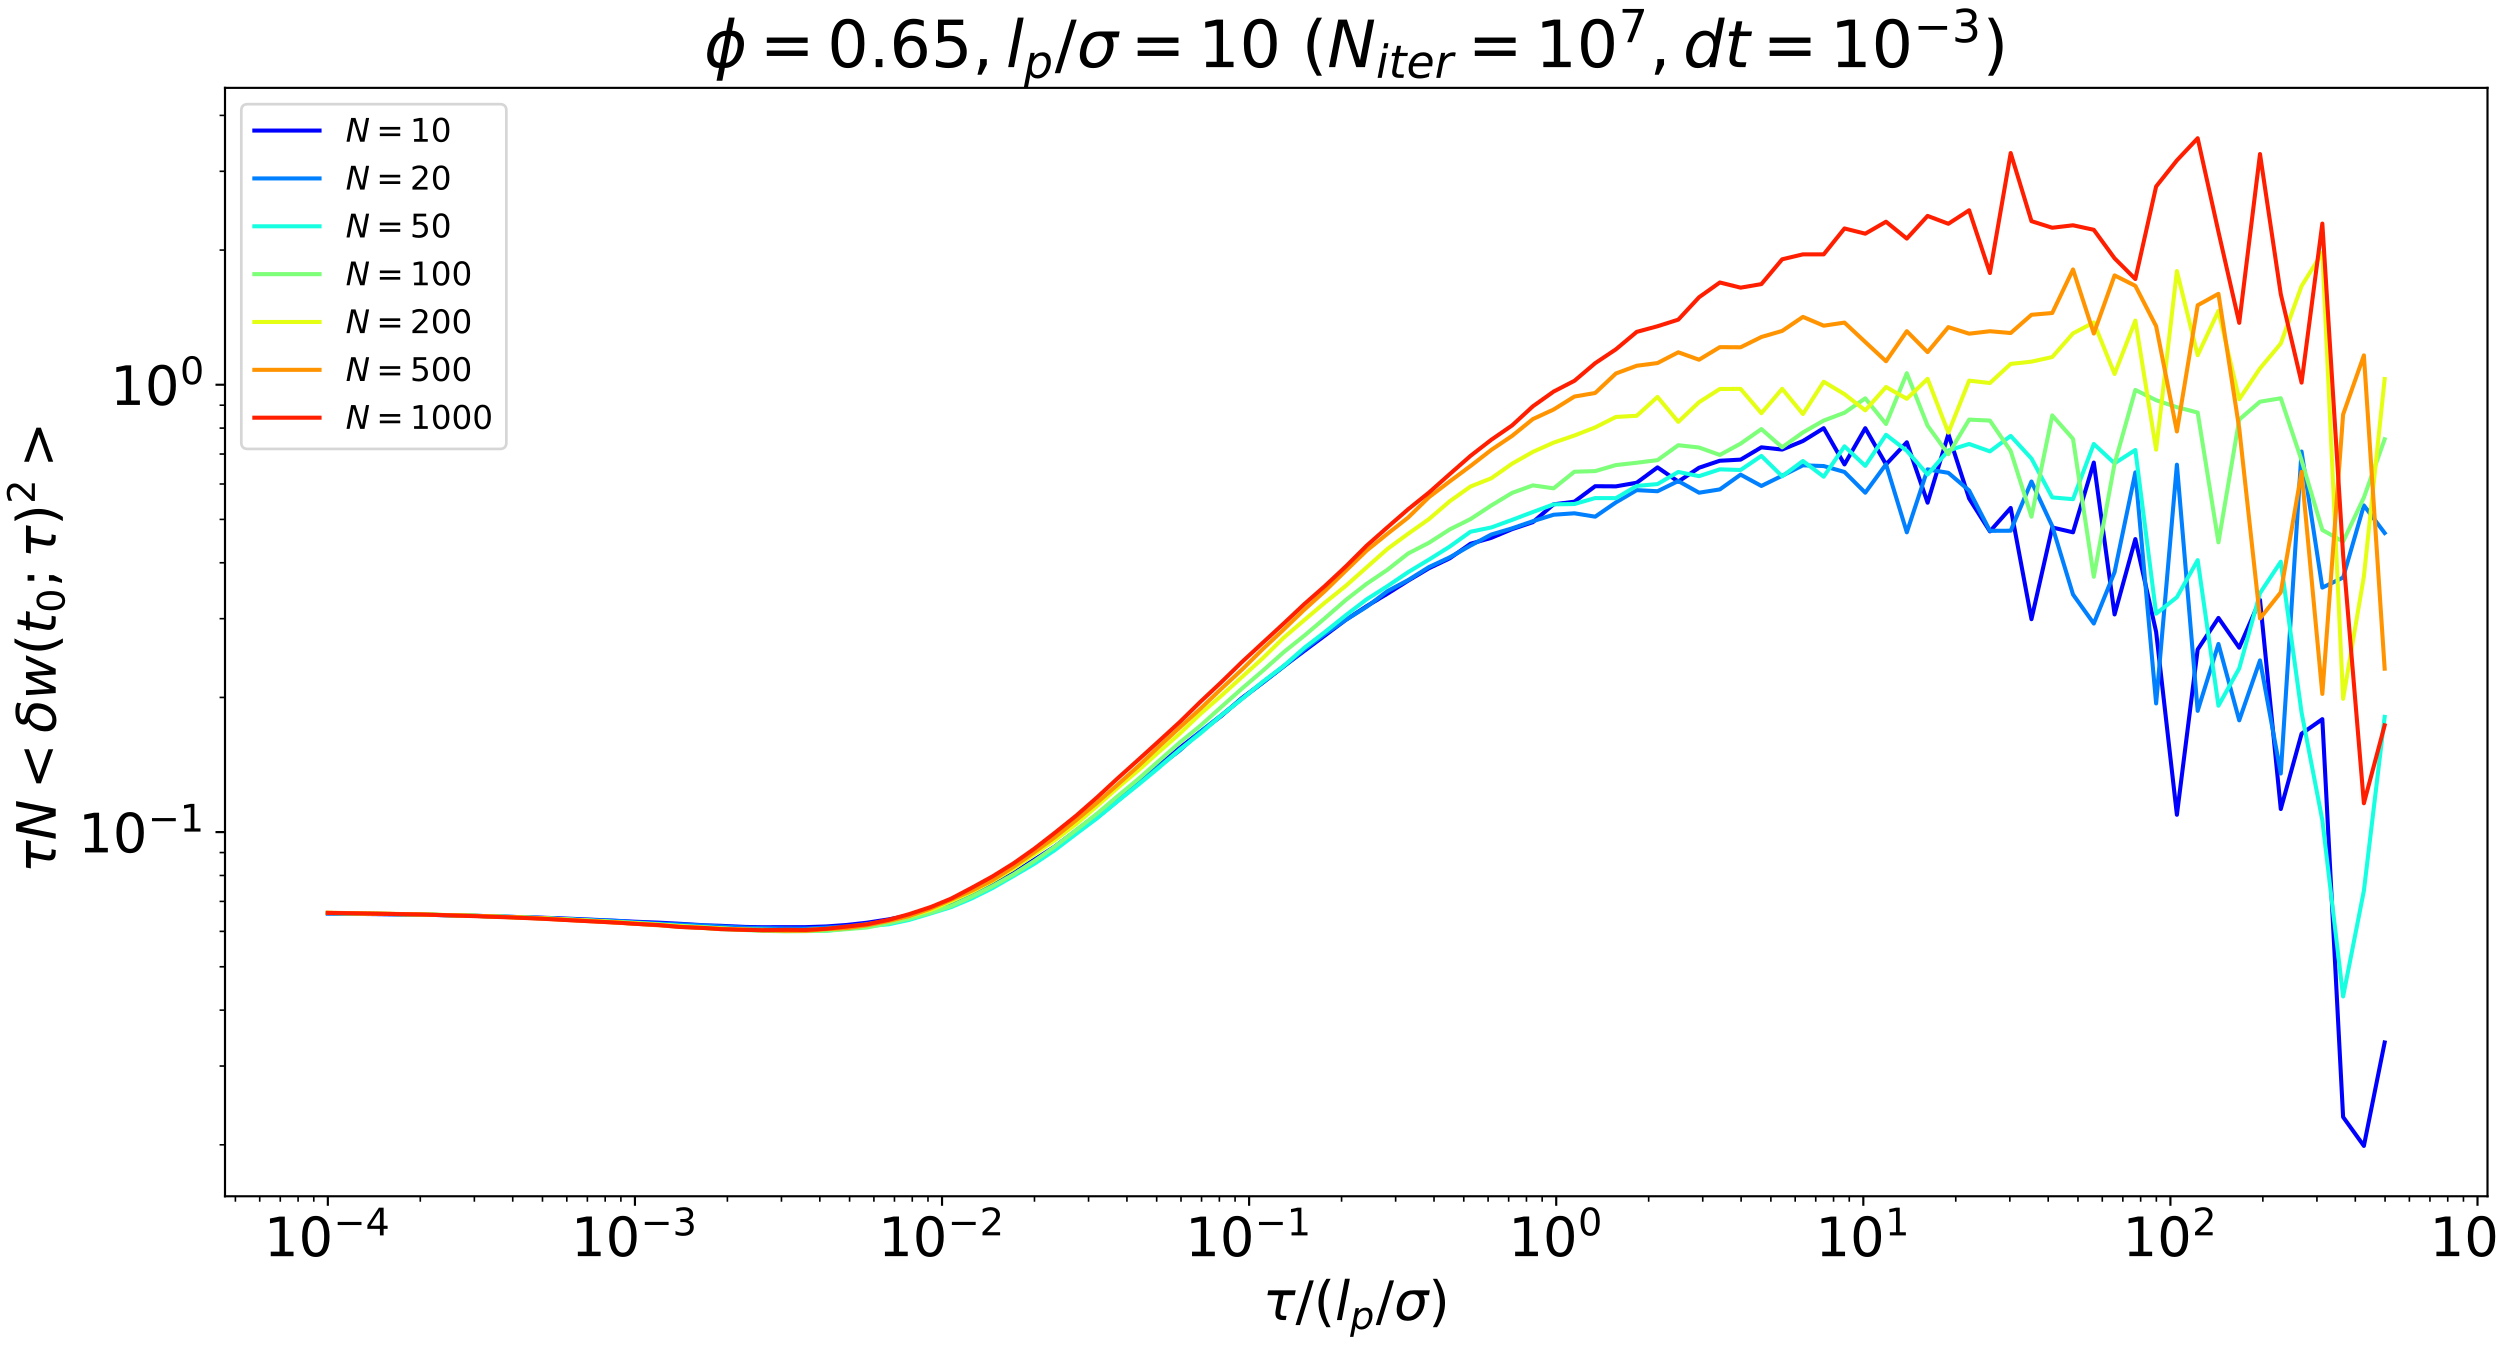 <?xml version="1.0" encoding="utf-8" standalone="no"?>
<!DOCTYPE svg PUBLIC "-//W3C//DTD SVG 1.1//EN"
  "http://www.w3.org/Graphics/SVG/1.1/DTD/svg11.dtd">
<!-- Created with matplotlib (https://matplotlib.org/) -->
<svg height="497.52pt" version="1.1" viewBox="0 0 920.16 497.52" width="920.16pt" xmlns="http://www.w3.org/2000/svg" xmlns:xlink="http://www.w3.org/1999/xlink">
 <defs>
  <style type="text/css">
*{stroke-linecap:butt;stroke-linejoin:round;}
  </style>
 </defs>
 <g id="figure_1">
  <g id="patch_1">
   <path d="M 0 497.52 
L 920.16 497.52 
L 920.16 0 
L 0 0 
z
" style="fill:#ffffff;"/>
  </g>
  <g id="axes_1">
   <g id="patch_2">
    <path d="M 82.814 440.305 
L 915.559 440.305 
L 915.559 32.339 
L 82.814 32.339 
z
" style="fill:#ffffff;"/>
   </g>
   <g id="matplotlib.axis_1">
    <g id="xtick_1">
     <g id="line2d_1">
      <defs>
       <path d="M 0 0 
L 0 3.5 
" id="meafbff4de3" style="stroke:#000000;stroke-width:0.8;"/>
      </defs>
      <g>
       <use style="stroke:#000000;stroke-width:0.8;" x="120.666" xlink:href="#meafbff4de3" y="440.305"/>
      </g>
     </g>
     <g id="text_1">
      <!-- $\mathdefault{10^{-4}}$ -->
      <defs>
       <path d="M 12.406 8.297 
L 28.516 8.297 
L 28.516 63.922 
L 10.984 60.406 
L 10.984 69.391 
L 28.422 72.906 
L 38.281 72.906 
L 38.281 8.297 
L 54.391 8.297 
L 54.391 0 
L 12.406 0 
z
" id="DejaVuSans-49"/>
       <path d="M 31.781 66.406 
Q 24.172 66.406 20.328 58.906 
Q 16.5 51.422 16.5 36.375 
Q 16.5 21.391 20.328 13.891 
Q 24.172 6.391 31.781 6.391 
Q 39.453 6.391 43.281 13.891 
Q 47.125 21.391 47.125 36.375 
Q 47.125 51.422 43.281 58.906 
Q 39.453 66.406 31.781 66.406 
z
M 31.781 74.219 
Q 44.047 74.219 50.516 64.516 
Q 56.984 54.828 56.984 36.375 
Q 56.984 17.969 50.516 8.266 
Q 44.047 -1.422 31.781 -1.422 
Q 19.531 -1.422 13.062 8.266 
Q 6.594 17.969 6.594 36.375 
Q 6.594 54.828 13.062 64.516 
Q 19.531 74.219 31.781 74.219 
z
" id="DejaVuSans-48"/>
       <path d="M 10.594 35.5 
L 73.188 35.5 
L 73.188 27.203 
L 10.594 27.203 
z
" id="DejaVuSans-8722"/>
       <path d="M 37.797 64.312 
L 12.891 25.391 
L 37.797 25.391 
z
M 35.203 72.906 
L 47.609 72.906 
L 47.609 25.391 
L 58.016 25.391 
L 58.016 17.188 
L 47.609 17.188 
L 47.609 0 
L 37.797 0 
L 37.797 17.188 
L 4.891 17.188 
L 4.891 26.703 
z
" id="DejaVuSans-52"/>
      </defs>
      <g transform="translate(97.166 462.502)scale(0.2 -0.2)">
       <use transform="translate(0 0.684)" xlink:href="#DejaVuSans-49"/>
       <use transform="translate(63.623 0.684)" xlink:href="#DejaVuSans-48"/>
       <use transform="translate(128.203 38.966)scale(0.7)" xlink:href="#DejaVuSans-8722"/>
       <use transform="translate(186.855 38.966)scale(0.7)" xlink:href="#DejaVuSans-52"/>
      </g>
     </g>
    </g>
    <g id="xtick_2">
     <g id="line2d_2">
      <g>
       <use style="stroke:#000000;stroke-width:0.8;" x="233.697" xlink:href="#meafbff4de3" y="440.305"/>
      </g>
     </g>
     <g id="text_2">
      <!-- $\mathdefault{10^{-3}}$ -->
      <defs>
       <path d="M 40.578 39.312 
Q 47.656 37.797 51.625 33 
Q 55.609 28.219 55.609 21.188 
Q 55.609 10.406 48.188 4.484 
Q 40.766 -1.422 27.094 -1.422 
Q 22.516 -1.422 17.656 -0.516 
Q 12.797 0.391 7.625 2.203 
L 7.625 11.719 
Q 11.719 9.328 16.594 8.109 
Q 21.484 6.891 26.812 6.891 
Q 36.078 6.891 40.938 10.547 
Q 45.797 14.203 45.797 21.188 
Q 45.797 27.641 41.281 31.266 
Q 36.766 34.906 28.719 34.906 
L 20.219 34.906 
L 20.219 43.016 
L 29.109 43.016 
Q 36.375 43.016 40.234 45.922 
Q 44.094 48.828 44.094 54.297 
Q 44.094 59.906 40.109 62.906 
Q 36.141 65.922 28.719 65.922 
Q 24.656 65.922 20.016 65.031 
Q 15.375 64.156 9.812 62.312 
L 9.812 71.094 
Q 15.438 72.656 20.344 73.438 
Q 25.25 74.219 29.594 74.219 
Q 40.828 74.219 47.359 69.109 
Q 53.906 64.016 53.906 55.328 
Q 53.906 49.266 50.438 45.094 
Q 46.969 40.922 40.578 39.312 
z
" id="DejaVuSans-51"/>
      </defs>
      <g transform="translate(210.197 462.502)scale(0.2 -0.2)">
       <use transform="translate(0 0.766)" xlink:href="#DejaVuSans-49"/>
       <use transform="translate(63.623 0.766)" xlink:href="#DejaVuSans-48"/>
       <use transform="translate(128.203 39.047)scale(0.7)" xlink:href="#DejaVuSans-8722"/>
       <use transform="translate(186.855 39.047)scale(0.7)" xlink:href="#DejaVuSans-51"/>
      </g>
     </g>
    </g>
    <g id="xtick_3">
     <g id="line2d_3">
      <g>
       <use style="stroke:#000000;stroke-width:0.8;" x="346.728" xlink:href="#meafbff4de3" y="440.305"/>
      </g>
     </g>
     <g id="text_3">
      <!-- $\mathdefault{10^{-2}}$ -->
      <defs>
       <path d="M 19.188 8.297 
L 53.609 8.297 
L 53.609 0 
L 7.328 0 
L 7.328 8.297 
Q 12.938 14.109 22.625 23.891 
Q 32.328 33.688 34.812 36.531 
Q 39.547 41.844 41.422 45.531 
Q 43.312 49.219 43.312 52.781 
Q 43.312 58.594 39.234 62.25 
Q 35.156 65.922 28.609 65.922 
Q 23.969 65.922 18.812 64.312 
Q 13.672 62.703 7.812 59.422 
L 7.812 69.391 
Q 13.766 71.781 18.938 73 
Q 24.125 74.219 28.422 74.219 
Q 39.75 74.219 46.484 68.547 
Q 53.219 62.891 53.219 53.422 
Q 53.219 48.922 51.531 44.891 
Q 49.859 40.875 45.406 35.406 
Q 44.188 33.984 37.641 27.219 
Q 31.109 20.453 19.188 8.297 
z
" id="DejaVuSans-50"/>
      </defs>
      <g transform="translate(323.228 462.502)scale(0.2 -0.2)">
       <use transform="translate(0 0.766)" xlink:href="#DejaVuSans-49"/>
       <use transform="translate(63.623 0.766)" xlink:href="#DejaVuSans-48"/>
       <use transform="translate(128.203 39.047)scale(0.7)" xlink:href="#DejaVuSans-8722"/>
       <use transform="translate(186.855 39.047)scale(0.7)" xlink:href="#DejaVuSans-50"/>
      </g>
     </g>
    </g>
    <g id="xtick_4">
     <g id="line2d_4">
      <g>
       <use style="stroke:#000000;stroke-width:0.8;" x="459.758" xlink:href="#meafbff4de3" y="440.305"/>
      </g>
     </g>
     <g id="text_4">
      <!-- $\mathdefault{10^{-1}}$ -->
      <g transform="translate(436.258 462.502)scale(0.2 -0.2)">
       <use transform="translate(0 0.684)" xlink:href="#DejaVuSans-49"/>
       <use transform="translate(63.623 0.684)" xlink:href="#DejaVuSans-48"/>
       <use transform="translate(128.203 38.966)scale(0.7)" xlink:href="#DejaVuSans-8722"/>
       <use transform="translate(186.855 38.966)scale(0.7)" xlink:href="#DejaVuSans-49"/>
      </g>
     </g>
    </g>
    <g id="xtick_5">
     <g id="line2d_5">
      <g>
       <use style="stroke:#000000;stroke-width:0.8;" x="572.789" xlink:href="#meafbff4de3" y="440.305"/>
      </g>
     </g>
     <g id="text_5">
      <!-- $\mathdefault{10^{0}}$ -->
      <g transform="translate(555.189 462.502)scale(0.2 -0.2)">
       <use transform="translate(0 0.766)" xlink:href="#DejaVuSans-49"/>
       <use transform="translate(63.623 0.766)" xlink:href="#DejaVuSans-48"/>
       <use transform="translate(128.203 39.047)scale(0.7)" xlink:href="#DejaVuSans-48"/>
      </g>
     </g>
    </g>
    <g id="xtick_6">
     <g id="line2d_6">
      <g>
       <use style="stroke:#000000;stroke-width:0.8;" x="685.819" xlink:href="#meafbff4de3" y="440.305"/>
      </g>
     </g>
     <g id="text_6">
      <!-- $\mathdefault{10^{1}}$ -->
      <g transform="translate(668.219 462.502)scale(0.2 -0.2)">
       <use transform="translate(0 0.684)" xlink:href="#DejaVuSans-49"/>
       <use transform="translate(63.623 0.684)" xlink:href="#DejaVuSans-48"/>
       <use transform="translate(128.203 38.966)scale(0.7)" xlink:href="#DejaVuSans-49"/>
      </g>
     </g>
    </g>
    <g id="xtick_7">
     <g id="line2d_7">
      <g>
       <use style="stroke:#000000;stroke-width:0.8;" x="798.85" xlink:href="#meafbff4de3" y="440.305"/>
      </g>
     </g>
     <g id="text_7">
      <!-- $\mathdefault{10^{2}}$ -->
      <g transform="translate(781.25 462.502)scale(0.2 -0.2)">
       <use transform="translate(0 0.766)" xlink:href="#DejaVuSans-49"/>
       <use transform="translate(63.623 0.766)" xlink:href="#DejaVuSans-48"/>
       <use transform="translate(128.203 39.047)scale(0.7)" xlink:href="#DejaVuSans-50"/>
      </g>
     </g>
    </g>
    <g id="xtick_8">
     <g id="line2d_8">
      <g>
       <use style="stroke:#000000;stroke-width:0.8;" x="911.88" xlink:href="#meafbff4de3" y="440.305"/>
      </g>
     </g>
     <g id="text_8">
      <!-- $\mathdefault{10^{3}}$ -->
      <g transform="translate(894.28 462.502)scale(0.2 -0.2)">
       <use transform="translate(0 0.766)" xlink:href="#DejaVuSans-49"/>
       <use transform="translate(63.623 0.766)" xlink:href="#DejaVuSans-48"/>
       <use transform="translate(128.203 39.047)scale(0.7)" xlink:href="#DejaVuSans-51"/>
      </g>
     </g>
    </g>
    <g id="xtick_9">
     <g id="line2d_9">
      <defs>
       <path d="M 0 0 
L 0 2 
" id="ma85962ef6a" style="stroke:#000000;stroke-width:0.6;"/>
      </defs>
      <g>
       <use style="stroke:#000000;stroke-width:0.6;" x="86.641" xlink:href="#ma85962ef6a" y="440.305"/>
      </g>
     </g>
    </g>
    <g id="xtick_10">
     <g id="line2d_10">
      <g>
       <use style="stroke:#000000;stroke-width:0.6;" x="95.591" xlink:href="#ma85962ef6a" y="440.305"/>
      </g>
     </g>
    </g>
    <g id="xtick_11">
     <g id="line2d_11">
      <g>
       <use style="stroke:#000000;stroke-width:0.6;" x="103.158" xlink:href="#ma85962ef6a" y="440.305"/>
      </g>
     </g>
    </g>
    <g id="xtick_12">
     <g id="line2d_12">
      <g>
       <use style="stroke:#000000;stroke-width:0.6;" x="109.713" xlink:href="#ma85962ef6a" y="440.305"/>
      </g>
     </g>
    </g>
    <g id="xtick_13">
     <g id="line2d_13">
      <g>
       <use style="stroke:#000000;stroke-width:0.6;" x="115.494" xlink:href="#ma85962ef6a" y="440.305"/>
      </g>
     </g>
    </g>
    <g id="xtick_14">
     <g id="line2d_14">
      <g>
       <use style="stroke:#000000;stroke-width:0.6;" x="154.692" xlink:href="#ma85962ef6a" y="440.305"/>
      </g>
     </g>
    </g>
    <g id="xtick_15">
     <g id="line2d_15">
      <g>
       <use style="stroke:#000000;stroke-width:0.6;" x="174.596" xlink:href="#ma85962ef6a" y="440.305"/>
      </g>
     </g>
    </g>
    <g id="xtick_16">
     <g id="line2d_16">
      <g>
       <use style="stroke:#000000;stroke-width:0.6;" x="188.718" xlink:href="#ma85962ef6a" y="440.305"/>
      </g>
     </g>
    </g>
    <g id="xtick_17">
     <g id="line2d_17">
      <g>
       <use style="stroke:#000000;stroke-width:0.6;" x="199.671" xlink:href="#ma85962ef6a" y="440.305"/>
      </g>
     </g>
    </g>
    <g id="xtick_18">
     <g id="line2d_18">
      <g>
       <use style="stroke:#000000;stroke-width:0.6;" x="208.621" xlink:href="#ma85962ef6a" y="440.305"/>
      </g>
     </g>
    </g>
    <g id="xtick_19">
     <g id="line2d_19">
      <g>
       <use style="stroke:#000000;stroke-width:0.6;" x="216.188" xlink:href="#ma85962ef6a" y="440.305"/>
      </g>
     </g>
    </g>
    <g id="xtick_20">
     <g id="line2d_20">
      <g>
       <use style="stroke:#000000;stroke-width:0.6;" x="222.743" xlink:href="#ma85962ef6a" y="440.305"/>
      </g>
     </g>
    </g>
    <g id="xtick_21">
     <g id="line2d_21">
      <g>
       <use style="stroke:#000000;stroke-width:0.6;" x="228.525" xlink:href="#ma85962ef6a" y="440.305"/>
      </g>
     </g>
    </g>
    <g id="xtick_22">
     <g id="line2d_22">
      <g>
       <use style="stroke:#000000;stroke-width:0.6;" x="267.723" xlink:href="#ma85962ef6a" y="440.305"/>
      </g>
     </g>
    </g>
    <g id="xtick_23">
     <g id="line2d_23">
      <g>
       <use style="stroke:#000000;stroke-width:0.6;" x="287.626" xlink:href="#ma85962ef6a" y="440.305"/>
      </g>
     </g>
    </g>
    <g id="xtick_24">
     <g id="line2d_24">
      <g>
       <use style="stroke:#000000;stroke-width:0.6;" x="301.748" xlink:href="#ma85962ef6a" y="440.305"/>
      </g>
     </g>
    </g>
    <g id="xtick_25">
     <g id="line2d_25">
      <g>
       <use style="stroke:#000000;stroke-width:0.6;" x="312.702" xlink:href="#ma85962ef6a" y="440.305"/>
      </g>
     </g>
    </g>
    <g id="xtick_26">
     <g id="line2d_26">
      <g>
       <use style="stroke:#000000;stroke-width:0.6;" x="321.652" xlink:href="#ma85962ef6a" y="440.305"/>
      </g>
     </g>
    </g>
    <g id="xtick_27">
     <g id="line2d_27">
      <g>
       <use style="stroke:#000000;stroke-width:0.6;" x="329.219" xlink:href="#ma85962ef6a" y="440.305"/>
      </g>
     </g>
    </g>
    <g id="xtick_28">
     <g id="line2d_28">
      <g>
       <use style="stroke:#000000;stroke-width:0.6;" x="335.774" xlink:href="#ma85962ef6a" y="440.305"/>
      </g>
     </g>
    </g>
    <g id="xtick_29">
     <g id="line2d_29">
      <g>
       <use style="stroke:#000000;stroke-width:0.6;" x="341.556" xlink:href="#ma85962ef6a" y="440.305"/>
      </g>
     </g>
    </g>
    <g id="xtick_30">
     <g id="line2d_30">
      <g>
       <use style="stroke:#000000;stroke-width:0.6;" x="380.753" xlink:href="#ma85962ef6a" y="440.305"/>
      </g>
     </g>
    </g>
    <g id="xtick_31">
     <g id="line2d_31">
      <g>
       <use style="stroke:#000000;stroke-width:0.6;" x="400.657" xlink:href="#ma85962ef6a" y="440.305"/>
      </g>
     </g>
    </g>
    <g id="xtick_32">
     <g id="line2d_32">
      <g>
       <use style="stroke:#000000;stroke-width:0.6;" x="414.779" xlink:href="#ma85962ef6a" y="440.305"/>
      </g>
     </g>
    </g>
    <g id="xtick_33">
     <g id="line2d_33">
      <g>
       <use style="stroke:#000000;stroke-width:0.6;" x="425.732" xlink:href="#ma85962ef6a" y="440.305"/>
      </g>
     </g>
    </g>
    <g id="xtick_34">
     <g id="line2d_34">
      <g>
       <use style="stroke:#000000;stroke-width:0.6;" x="434.682" xlink:href="#ma85962ef6a" y="440.305"/>
      </g>
     </g>
    </g>
    <g id="xtick_35">
     <g id="line2d_35">
      <g>
       <use style="stroke:#000000;stroke-width:0.6;" x="442.249" xlink:href="#ma85962ef6a" y="440.305"/>
      </g>
     </g>
    </g>
    <g id="xtick_36">
     <g id="line2d_36">
      <g>
       <use style="stroke:#000000;stroke-width:0.6;" x="448.804" xlink:href="#ma85962ef6a" y="440.305"/>
      </g>
     </g>
    </g>
    <g id="xtick_37">
     <g id="line2d_37">
      <g>
       <use style="stroke:#000000;stroke-width:0.6;" x="454.586" xlink:href="#ma85962ef6a" y="440.305"/>
      </g>
     </g>
    </g>
    <g id="xtick_38">
     <g id="line2d_38">
      <g>
       <use style="stroke:#000000;stroke-width:0.6;" x="493.784" xlink:href="#ma85962ef6a" y="440.305"/>
      </g>
     </g>
    </g>
    <g id="xtick_39">
     <g id="line2d_39">
      <g>
       <use style="stroke:#000000;stroke-width:0.6;" x="513.687" xlink:href="#ma85962ef6a" y="440.305"/>
      </g>
     </g>
    </g>
    <g id="xtick_40">
     <g id="line2d_40">
      <g>
       <use style="stroke:#000000;stroke-width:0.6;" x="527.809" xlink:href="#ma85962ef6a" y="440.305"/>
      </g>
     </g>
    </g>
    <g id="xtick_41">
     <g id="line2d_41">
      <g>
       <use style="stroke:#000000;stroke-width:0.6;" x="538.763" xlink:href="#ma85962ef6a" y="440.305"/>
      </g>
     </g>
    </g>
    <g id="xtick_42">
     <g id="line2d_42">
      <g>
       <use style="stroke:#000000;stroke-width:0.6;" x="547.713" xlink:href="#ma85962ef6a" y="440.305"/>
      </g>
     </g>
    </g>
    <g id="xtick_43">
     <g id="line2d_43">
      <g>
       <use style="stroke:#000000;stroke-width:0.6;" x="555.28" xlink:href="#ma85962ef6a" y="440.305"/>
      </g>
     </g>
    </g>
    <g id="xtick_44">
     <g id="line2d_44">
      <g>
       <use style="stroke:#000000;stroke-width:0.6;" x="561.835" xlink:href="#ma85962ef6a" y="440.305"/>
      </g>
     </g>
    </g>
    <g id="xtick_45">
     <g id="line2d_45">
      <g>
       <use style="stroke:#000000;stroke-width:0.6;" x="567.617" xlink:href="#ma85962ef6a" y="440.305"/>
      </g>
     </g>
    </g>
    <g id="xtick_46">
     <g id="line2d_46">
      <g>
       <use style="stroke:#000000;stroke-width:0.6;" x="606.814" xlink:href="#ma85962ef6a" y="440.305"/>
      </g>
     </g>
    </g>
    <g id="xtick_47">
     <g id="line2d_47">
      <g>
       <use style="stroke:#000000;stroke-width:0.6;" x="626.718" xlink:href="#ma85962ef6a" y="440.305"/>
      </g>
     </g>
    </g>
    <g id="xtick_48">
     <g id="line2d_48">
      <g>
       <use style="stroke:#000000;stroke-width:0.6;" x="640.84" xlink:href="#ma85962ef6a" y="440.305"/>
      </g>
     </g>
    </g>
    <g id="xtick_49">
     <g id="line2d_49">
      <g>
       <use style="stroke:#000000;stroke-width:0.6;" x="651.794" xlink:href="#ma85962ef6a" y="440.305"/>
      </g>
     </g>
    </g>
    <g id="xtick_50">
     <g id="line2d_50">
      <g>
       <use style="stroke:#000000;stroke-width:0.6;" x="660.743" xlink:href="#ma85962ef6a" y="440.305"/>
      </g>
     </g>
    </g>
    <g id="xtick_51">
     <g id="line2d_51">
      <g>
       <use style="stroke:#000000;stroke-width:0.6;" x="668.31" xlink:href="#ma85962ef6a" y="440.305"/>
      </g>
     </g>
    </g>
    <g id="xtick_52">
     <g id="line2d_52">
      <g>
       <use style="stroke:#000000;stroke-width:0.6;" x="674.865" xlink:href="#ma85962ef6a" y="440.305"/>
      </g>
     </g>
    </g>
    <g id="xtick_53">
     <g id="line2d_53">
      <g>
       <use style="stroke:#000000;stroke-width:0.6;" x="680.647" xlink:href="#ma85962ef6a" y="440.305"/>
      </g>
     </g>
    </g>
    <g id="xtick_54">
     <g id="line2d_54">
      <g>
       <use style="stroke:#000000;stroke-width:0.6;" x="719.845" xlink:href="#ma85962ef6a" y="440.305"/>
      </g>
     </g>
    </g>
    <g id="xtick_55">
     <g id="line2d_55">
      <g>
       <use style="stroke:#000000;stroke-width:0.6;" x="739.748" xlink:href="#ma85962ef6a" y="440.305"/>
      </g>
     </g>
    </g>
    <g id="xtick_56">
     <g id="line2d_56">
      <g>
       <use style="stroke:#000000;stroke-width:0.6;" x="753.87" xlink:href="#ma85962ef6a" y="440.305"/>
      </g>
     </g>
    </g>
    <g id="xtick_57">
     <g id="line2d_57">
      <g>
       <use style="stroke:#000000;stroke-width:0.6;" x="764.824" xlink:href="#ma85962ef6a" y="440.305"/>
      </g>
     </g>
    </g>
    <g id="xtick_58">
     <g id="line2d_58">
      <g>
       <use style="stroke:#000000;stroke-width:0.6;" x="773.774" xlink:href="#ma85962ef6a" y="440.305"/>
      </g>
     </g>
    </g>
    <g id="xtick_59">
     <g id="line2d_59">
      <g>
       <use style="stroke:#000000;stroke-width:0.6;" x="781.341" xlink:href="#ma85962ef6a" y="440.305"/>
      </g>
     </g>
    </g>
    <g id="xtick_60">
     <g id="line2d_60">
      <g>
       <use style="stroke:#000000;stroke-width:0.6;" x="787.896" xlink:href="#ma85962ef6a" y="440.305"/>
      </g>
     </g>
    </g>
    <g id="xtick_61">
     <g id="line2d_61">
      <g>
       <use style="stroke:#000000;stroke-width:0.6;" x="793.678" xlink:href="#ma85962ef6a" y="440.305"/>
      </g>
     </g>
    </g>
    <g id="xtick_62">
     <g id="line2d_62">
      <g>
       <use style="stroke:#000000;stroke-width:0.6;" x="832.875" xlink:href="#ma85962ef6a" y="440.305"/>
      </g>
     </g>
    </g>
    <g id="xtick_63">
     <g id="line2d_63">
      <g>
       <use style="stroke:#000000;stroke-width:0.6;" x="852.779" xlink:href="#ma85962ef6a" y="440.305"/>
      </g>
     </g>
    </g>
    <g id="xtick_64">
     <g id="line2d_64">
      <g>
       <use style="stroke:#000000;stroke-width:0.6;" x="866.901" xlink:href="#ma85962ef6a" y="440.305"/>
      </g>
     </g>
    </g>
    <g id="xtick_65">
     <g id="line2d_65">
      <g>
       <use style="stroke:#000000;stroke-width:0.6;" x="877.855" xlink:href="#ma85962ef6a" y="440.305"/>
      </g>
     </g>
    </g>
    <g id="xtick_66">
     <g id="line2d_66">
      <g>
       <use style="stroke:#000000;stroke-width:0.6;" x="886.805" xlink:href="#ma85962ef6a" y="440.305"/>
      </g>
     </g>
    </g>
    <g id="xtick_67">
     <g id="line2d_67">
      <g>
       <use style="stroke:#000000;stroke-width:0.6;" x="894.372" xlink:href="#ma85962ef6a" y="440.305"/>
      </g>
     </g>
    </g>
    <g id="xtick_68">
     <g id="line2d_68">
      <g>
       <use style="stroke:#000000;stroke-width:0.6;" x="900.926" xlink:href="#ma85962ef6a" y="440.305"/>
      </g>
     </g>
    </g>
    <g id="xtick_69">
     <g id="line2d_69">
      <g>
       <use style="stroke:#000000;stroke-width:0.6;" x="906.708" xlink:href="#ma85962ef6a" y="440.305"/>
      </g>
     </g>
    </g>
    <g id="text_9">
     <!-- $\tau/(l_p/\sigma)$ -->
     <defs>
      <path d="M 32.859 9.969 
Q 34.188 7.625 39.453 7.625 
L 43.75 7.625 
L 42.281 0 
L 36.922 0 
Q 28.125 0 25 4.688 
Q 21.922 9.469 23.969 19.828 
L 29 45.703 
L 8.453 45.703 
L 10.203 54.688 
L 60.641 54.688 
L 58.891 45.703 
L 38.188 45.703 
L 33.016 19.281 
Q 31.641 12.203 32.859 9.969 
z
" id="DejaVuSans-Oblique-964"/>
      <path d="M 25.391 72.906 
L 33.688 72.906 
L 8.297 -9.281 
L 0 -9.281 
z
" id="DejaVuSans-47"/>
      <path d="M 31 75.875 
Q 24.469 64.656 21.281 53.656 
Q 18.109 42.672 18.109 31.391 
Q 18.109 20.125 21.312 9.062 
Q 24.516 -2 31 -13.188 
L 23.188 -13.188 
Q 15.875 -1.703 12.234 9.375 
Q 8.594 20.453 8.594 31.391 
Q 8.594 42.281 12.203 53.312 
Q 15.828 64.359 23.188 75.875 
z
" id="DejaVuSans-40"/>
      <path d="M 18.312 75.984 
L 27.297 75.984 
L 12.5 0 
L 3.516 0 
z
" id="DejaVuSans-Oblique-108"/>
      <path d="M 49.609 33.688 
Q 49.609 40.875 46.484 44.672 
Q 43.359 48.484 37.5 48.484 
Q 33.5 48.484 29.859 46.438 
Q 26.219 44.391 23.391 40.484 
Q 20.609 36.625 18.938 31.156 
Q 17.281 25.688 17.281 20.312 
Q 17.281 13.484 20.406 9.797 
Q 23.531 6.109 29.297 6.109 
Q 33.547 6.109 37.188 8.109 
Q 40.828 10.109 43.406 13.922 
Q 46.188 17.922 47.891 23.344 
Q 49.609 28.766 49.609 33.688 
z
M 21.781 46.391 
Q 25.391 51.125 30.297 53.562 
Q 35.203 56 41.219 56 
Q 49.609 56 54.25 50.5 
Q 58.891 45.016 58.891 35.109 
Q 58.891 27 56 19.656 
Q 53.125 12.312 47.703 6.5 
Q 44.094 2.641 39.547 0.609 
Q 35.016 -1.422 29.984 -1.422 
Q 24.172 -1.422 20.219 1 
Q 16.266 3.422 14.312 8.203 
L 8.688 -20.797 
L -0.297 -20.797 
L 14.406 54.688 
L 23.391 54.688 
z
" id="DejaVuSans-Oblique-112"/>
      <path d="M 34.672 47.562 
Q 27.25 47.562 22.219 42.188 
Q 16.891 36.578 15.141 27.297 
Q 13.188 17.484 16.312 11.812 
Q 19.391 6.203 26.656 6.203 
Q 33.844 6.203 39.109 11.859 
Q 44.438 17.531 46.344 27.297 
Q 48.047 36.234 45.016 42.188 
Q 42.188 47.562 34.672 47.562 
z
M 36.078 54.734 
L 65.922 54.688 
L 64.156 45.703 
L 54.109 45.703 
Q 57.906 38.094 55.859 27.297 
Q 53.219 13.875 45.062 6.25 
Q 36.859 -1.422 25.141 -1.422 
Q 13.375 -1.422 8.203 6.25 
Q 3.031 13.875 5.672 27.297 
Q 8.25 40.766 16.406 48.391 
Q 23.188 54.734 36.078 54.734 
z
" id="DejaVuSans-Oblique-963"/>
      <path d="M 8.016 75.875 
L 15.828 75.875 
Q 23.141 64.359 26.781 53.312 
Q 30.422 42.281 30.422 31.391 
Q 30.422 20.453 26.781 9.375 
Q 23.141 -1.703 15.828 -13.188 
L 8.016 -13.188 
Q 14.5 -2 17.703 9.062 
Q 20.906 20.125 20.906 31.391 
Q 20.906 42.672 17.703 53.656 
Q 14.5 64.656 8.016 75.875 
z
" id="DejaVuSans-41"/>
     </defs>
     <g transform="translate(464.787 485.861)scale(0.2 -0.2)">
      <use transform="translate(0 0.016)" xlink:href="#DejaVuSans-Oblique-964"/>
      <use transform="translate(60.205 0.016)" xlink:href="#DejaVuSans-47"/>
      <use transform="translate(93.896 0.016)" xlink:href="#DejaVuSans-40"/>
      <use transform="translate(132.91 0.016)" xlink:href="#DejaVuSans-Oblique-108"/>
      <use transform="translate(160.693 -16.391)scale(0.7)" xlink:href="#DejaVuSans-Oblique-112"/>
      <use transform="translate(207.861 0.016)" xlink:href="#DejaVuSans-47"/>
      <use transform="translate(241.553 0.016)" xlink:href="#DejaVuSans-Oblique-963"/>
      <use transform="translate(304.932 0.016)" xlink:href="#DejaVuSans-41"/>
     </g>
    </g>
   </g>
   <g id="matplotlib.axis_2">
    <g id="ytick_1">
     <g id="line2d_70">
      <defs>
       <path d="M 0 0 
L -3.5 0 
" id="m8daafd0d76" style="stroke:#000000;stroke-width:0.8;"/>
      </defs>
      <g>
       <use style="stroke:#000000;stroke-width:0.8;" x="82.814" xlink:href="#m8daafd0d76" y="306.267"/>
      </g>
     </g>
     <g id="text_10">
      <!-- $\mathdefault{10^{-1}}$ -->
      <g transform="translate(28.814 313.866)scale(0.2 -0.2)">
       <use transform="translate(0 0.684)" xlink:href="#DejaVuSans-49"/>
       <use transform="translate(63.623 0.684)" xlink:href="#DejaVuSans-48"/>
       <use transform="translate(128.203 38.966)scale(0.7)" xlink:href="#DejaVuSans-8722"/>
       <use transform="translate(186.855 38.966)scale(0.7)" xlink:href="#DejaVuSans-49"/>
      </g>
     </g>
    </g>
    <g id="ytick_2">
     <g id="line2d_71">
      <g>
       <use style="stroke:#000000;stroke-width:0.8;" x="82.814" xlink:href="#m8daafd0d76" y="141.607"/>
      </g>
     </g>
     <g id="text_11">
      <!-- $\mathdefault{10^{0}}$ -->
      <g transform="translate(40.614 149.206)scale(0.2 -0.2)">
       <use transform="translate(0 0.766)" xlink:href="#DejaVuSans-49"/>
       <use transform="translate(63.623 0.766)" xlink:href="#DejaVuSans-48"/>
       <use transform="translate(128.203 39.047)scale(0.7)" xlink:href="#DejaVuSans-48"/>
      </g>
     </g>
    </g>
    <g id="ytick_3">
     <g id="line2d_72">
      <defs>
       <path d="M 0 0 
L -2 0 
" id="m81250d2251" style="stroke:#000000;stroke-width:0.6;"/>
      </defs>
      <g>
       <use style="stroke:#000000;stroke-width:0.6;" x="82.814" xlink:href="#m81250d2251" y="421.36"/>
      </g>
     </g>
    </g>
    <g id="ytick_4">
     <g id="line2d_73">
      <g>
       <use style="stroke:#000000;stroke-width:0.6;" x="82.814" xlink:href="#m81250d2251" y="392.365"/>
      </g>
     </g>
    </g>
    <g id="ytick_5">
     <g id="line2d_74">
      <g>
       <use style="stroke:#000000;stroke-width:0.6;" x="82.814" xlink:href="#m81250d2251" y="371.792"/>
      </g>
     </g>
    </g>
    <g id="ytick_6">
     <g id="line2d_75">
      <g>
       <use style="stroke:#000000;stroke-width:0.6;" x="82.814" xlink:href="#m81250d2251" y="355.835"/>
      </g>
     </g>
    </g>
    <g id="ytick_7">
     <g id="line2d_76">
      <g>
       <use style="stroke:#000000;stroke-width:0.6;" x="82.814" xlink:href="#m81250d2251" y="342.797"/>
      </g>
     </g>
    </g>
    <g id="ytick_8">
     <g id="line2d_77">
      <g>
       <use style="stroke:#000000;stroke-width:0.6;" x="82.814" xlink:href="#m81250d2251" y="331.774"/>
      </g>
     </g>
    </g>
    <g id="ytick_9">
     <g id="line2d_78">
      <g>
       <use style="stroke:#000000;stroke-width:0.6;" x="82.814" xlink:href="#m81250d2251" y="322.225"/>
      </g>
     </g>
    </g>
    <g id="ytick_10">
     <g id="line2d_79">
      <g>
       <use style="stroke:#000000;stroke-width:0.6;" x="82.814" xlink:href="#m81250d2251" y="313.802"/>
      </g>
     </g>
    </g>
    <g id="ytick_11">
     <g id="line2d_80">
      <g>
       <use style="stroke:#000000;stroke-width:0.6;" x="82.814" xlink:href="#m81250d2251" y="256.7"/>
      </g>
     </g>
    </g>
    <g id="ytick_12">
     <g id="line2d_81">
      <g>
       <use style="stroke:#000000;stroke-width:0.6;" x="82.814" xlink:href="#m81250d2251" y="227.705"/>
      </g>
     </g>
    </g>
    <g id="ytick_13">
     <g id="line2d_82">
      <g>
       <use style="stroke:#000000;stroke-width:0.6;" x="82.814" xlink:href="#m81250d2251" y="207.132"/>
      </g>
     </g>
    </g>
    <g id="ytick_14">
     <g id="line2d_83">
      <g>
       <use style="stroke:#000000;stroke-width:0.6;" x="82.814" xlink:href="#m81250d2251" y="191.175"/>
      </g>
     </g>
    </g>
    <g id="ytick_15">
     <g id="line2d_84">
      <g>
       <use style="stroke:#000000;stroke-width:0.6;" x="82.814" xlink:href="#m81250d2251" y="178.137"/>
      </g>
     </g>
    </g>
    <g id="ytick_16">
     <g id="line2d_85">
      <g>
       <use style="stroke:#000000;stroke-width:0.6;" x="82.814" xlink:href="#m81250d2251" y="167.114"/>
      </g>
     </g>
    </g>
    <g id="ytick_17">
     <g id="line2d_86">
      <g>
       <use style="stroke:#000000;stroke-width:0.6;" x="82.814" xlink:href="#m81250d2251" y="157.565"/>
      </g>
     </g>
    </g>
    <g id="ytick_18">
     <g id="line2d_87">
      <g>
       <use style="stroke:#000000;stroke-width:0.6;" x="82.814" xlink:href="#m81250d2251" y="149.142"/>
      </g>
     </g>
    </g>
    <g id="ytick_19">
     <g id="line2d_88">
      <g>
       <use style="stroke:#000000;stroke-width:0.6;" x="82.814" xlink:href="#m81250d2251" y="92.04"/>
      </g>
     </g>
    </g>
    <g id="ytick_20">
     <g id="line2d_89">
      <g>
       <use style="stroke:#000000;stroke-width:0.6;" x="82.814" xlink:href="#m81250d2251" y="63.045"/>
      </g>
     </g>
    </g>
    <g id="ytick_21">
     <g id="line2d_90">
      <g>
       <use style="stroke:#000000;stroke-width:0.6;" x="82.814" xlink:href="#m81250d2251" y="42.472"/>
      </g>
     </g>
    </g>
    <g id="text_12">
     <!-- $\tau N &lt;\delta w(t_0; \tau)^2&gt;$ -->
     <defs>
      <path d="M 16.891 72.906 
L 30.172 72.906 
L 50.297 10.406 
L 62.5 72.906 
L 72.125 72.906 
L 57.906 0 
L 44.578 0 
L 24.516 62.891 
L 12.312 0 
L 2.688 0 
z
" id="DejaVuSans-Oblique-78"/>
      <path d="M 73.188 49.219 
L 22.797 31.297 
L 73.188 13.484 
L 73.188 4.594 
L 10.594 27.297 
L 10.594 35.406 
L 73.188 58.109 
z
" id="DejaVuSans-60"/>
      <path d="M 54.25 63.328 
Q 49.953 66.75 38.281 66.75 
Q 25.922 66.75 24.812 61.031 
Q 23.922 56.547 36.375 54.203 
Q 46.141 52.391 50.828 46.922 
Q 56.5 40.328 53.859 26.812 
Q 51.312 13.875 43.172 6.25 
Q 34.969 -1.422 23.25 -1.422 
Q 11.578 -1.422 6.344 6.25 
Q 1.125 13.875 3.766 27.297 
Q 5.672 37.25 13.922 45.312 
Q 17.141 48.438 21.141 50.203 
Q 14.266 54.047 15.625 60.938 
Q 18.219 74.219 39.75 74.219 
Q 50.531 74.219 55.719 70.797 
z
M 27.391 47.75 
Q 23.828 46.344 20.406 42.781 
Q 15.141 37.25 13.234 27.297 
Q 11.281 17.391 14.359 11.812 
Q 17.484 6.203 24.75 6.203 
Q 31.938 6.203 37.203 11.859 
Q 42.531 17.531 44.344 26.812 
Q 46.188 36.531 42.672 41.219 
Q 38.922 46.234 32.859 46.781 
Q 29.781 47.078 27.391 47.75 
z
" id="DejaVuSans-Oblique-948"/>
      <path d="M 8.5 54.688 
L 17.391 54.688 
L 19.672 10.688 
L 40.094 54.688 
L 50.484 54.688 
L 53.516 10.688 
L 72.906 54.688 
L 81.891 54.688 
L 56.891 0 
L 46.391 0 
L 43.703 45.312 
L 22.797 0 
L 12.203 0 
z
" id="DejaVuSans-Oblique-119"/>
      <path d="M 42.281 54.688 
L 40.922 47.703 
L 23 47.703 
L 17.188 18.016 
Q 16.891 16.359 16.75 15.234 
Q 16.609 14.109 16.609 13.484 
Q 16.609 10.359 18.484 8.938 
Q 20.359 7.516 24.516 7.516 
L 33.594 7.516 
L 32.078 0 
L 23.484 0 
Q 15.484 0 11.547 3.125 
Q 7.625 6.25 7.625 12.594 
Q 7.625 13.719 7.766 15.062 
Q 7.906 16.406 8.203 18.016 
L 14.016 47.703 
L 6.391 47.703 
L 7.812 54.688 
L 15.281 54.688 
L 18.312 70.219 
L 27.297 70.219 
L 24.312 54.688 
z
" id="DejaVuSans-Oblique-116"/>
      <path d="M 11.719 51.703 
L 22.016 51.703 
L 22.016 39.312 
L 11.719 39.312 
z
M 11.719 12.406 
L 22.016 12.406 
L 22.016 4 
L 14.016 -11.625 
L 7.719 -11.625 
L 11.719 4 
z
" id="DejaVuSans-59"/>
      <path d="M 10.594 49.219 
L 10.594 58.109 
L 73.188 35.406 
L 73.188 27.297 
L 10.594 4.594 
L 10.594 13.484 
L 60.891 31.297 
z
" id="DejaVuSans-62"/>
     </defs>
     <g transform="translate(20.655 321.322)rotate(-90)scale(0.2 -0.2)">
      <use transform="translate(0 0.766)" xlink:href="#DejaVuSans-Oblique-964"/>
      <use transform="translate(60.205 0.766)" xlink:href="#DejaVuSans-Oblique-78"/>
      <use transform="translate(154.492 0.766)" xlink:href="#DejaVuSans-60"/>
      <use transform="translate(257.764 0.766)" xlink:href="#DejaVuSans-Oblique-948"/>
      <use transform="translate(318.945 0.766)" xlink:href="#DejaVuSans-Oblique-119"/>
      <use transform="translate(400.732 0.766)" xlink:href="#DejaVuSans-40"/>
      <use transform="translate(439.746 0.766)" xlink:href="#DejaVuSans-Oblique-116"/>
      <use transform="translate(478.955 -15.641)scale(0.7)" xlink:href="#DejaVuSans-48"/>
      <use transform="translate(526.226 0.766)" xlink:href="#DejaVuSans-59"/>
      <use transform="translate(579.399 0.766)" xlink:href="#DejaVuSans-Oblique-964"/>
      <use transform="translate(639.604 0.766)" xlink:href="#DejaVuSans-41"/>
      <use transform="translate(679.575 39.047)scale(0.7)" xlink:href="#DejaVuSans-50"/>
      <use transform="translate(746.328 0.766)" xlink:href="#DejaVuSans-62"/>
     </g>
    </g>
   </g>
   <g id="line2d_91">
    <path clip-path="url(#p7f46d338da)" d="M 120.666 336.235 
L 154.692 336.653 
L 174.596 337.054 
L 188.718 337.49 
L 199.671 337.771 
L 208.621 338.099 
L 222.743 338.723 
L 228.525 338.995 
L 233.697 339.253 
L 242.647 339.608 
L 250.214 340.009 
L 259.745 340.594 
L 265.205 340.752 
L 274.583 341.18 
L 280.602 341.283 
L 289.236 341.251 
L 296.576 341.249 
L 304.143 340.993 
L 311.71 340.442 
L 319.134 339.609 
L 327.069 338.393 
L 334.531 336.955 
L 342.634 334.595 
L 350.049 332.175 
L 357.681 329.178 
L 365.304 325.462 
L 373.063 321.219 
L 380.753 316.382 
L 388.25 311.599 
L 396.027 305.711 
L 403.671 299.868 
L 411.216 294.001 
L 418.896 287.942 
L 426.512 281.62 
L 434.189 275.255 
L 441.827 269.351 
L 449.475 263.559 
L 457.137 256.883 
L 464.792 251.242 
L 472.41 245.297 
L 480.085 239.552 
L 487.703 233.867 
L 495.354 228.136 
L 503.019 223.113 
L 510.65 218.526 
L 518.306 213.71 
L 525.946 209.151 
L 533.602 205.492 
L 541.242 200.143 
L 548.893 197.957 
L 556.54 194.764 
L 564.183 192.196 
L 571.832 185.624 
L 579.478 184.641 
L 587.126 178.957 
L 594.772 179.011 
L 602.419 177.668 
L 610.067 172.029 
L 617.713 177.26 
L 625.361 172.152 
L 633.008 169.582 
L 640.654 169.175 
L 648.301 164.645 
L 655.948 165.468 
L 663.595 162.322 
L 671.242 157.59 
L 678.889 170.935 
L 686.535 157.605 
L 694.182 170.923 
L 701.829 162.788 
L 709.476 185.015 
L 717.123 159.808 
L 724.77 183.5 
L 732.416 195.575 
L 740.063 186.968 
L 747.71 227.896 
L 755.357 194.134 
L 763.004 195.925 
L 770.651 170.26 
L 778.298 226.147 
L 785.945 198.419 
L 793.592 232.591 
L 801.238 299.889 
L 808.885 239.054 
L 816.532 227.441 
L 824.179 238.385 
L 831.826 220.817 
L 839.473 297.771 
L 847.12 270.063 
L 854.767 264.696 
L 862.413 411.136 
L 870.06 421.761 
L 877.707 383.692 
" style="fill:none;stroke:#0000ff;stroke-linecap:square;stroke-width:1.5;"/>
   </g>
   <g id="line2d_92">
    <path clip-path="url(#p7f46d338da)" d="M 120.666 336.148 
L 154.692 336.619 
L 174.596 337.074 
L 188.718 337.467 
L 199.671 337.865 
L 208.621 338.245 
L 222.743 338.78 
L 228.525 339.048 
L 233.697 339.443 
L 242.647 339.969 
L 250.214 340.243 
L 259.745 340.647 
L 265.205 340.993 
L 274.583 341.45 
L 280.602 341.604 
L 289.236 341.72 
L 296.576 341.775 
L 304.143 341.422 
L 311.71 340.995 
L 319.134 340.089 
L 327.069 339.009 
L 334.531 337.448 
L 342.634 335.176 
L 350.049 332.406 
L 357.681 329.587 
L 365.304 326.099 
L 373.063 321.804 
L 380.753 316.96 
L 388.25 312.213 
L 396.027 306.393 
L 403.671 301.011 
L 411.216 294.883 
L 418.896 288.419 
L 426.512 282.116 
L 434.189 276.241 
L 441.827 269.298 
L 449.475 263.272 
L 457.137 257.137 
L 464.792 251.221 
L 472.41 245.383 
L 480.085 239.01 
L 487.703 233.296 
L 495.354 228.133 
L 503.019 223.334 
L 510.65 217.581 
L 518.306 213.504 
L 525.946 208.711 
L 533.602 205.119 
L 541.242 200.799 
L 548.893 196.746 
L 556.54 194.464 
L 564.183 191.834 
L 571.832 189.456 
L 579.478 188.926 
L 587.126 190.171 
L 594.772 184.902 
L 602.419 180.395 
L 610.067 180.809 
L 617.713 177.058 
L 625.361 181.345 
L 633.008 180.136 
L 640.654 174.698 
L 648.301 178.862 
L 655.948 175.102 
L 663.595 171.265 
L 671.242 171.536 
L 678.889 173.714 
L 686.535 181.339 
L 694.182 170.878 
L 701.829 195.924 
L 709.476 172.756 
L 717.123 174.029 
L 724.77 180.532 
L 732.416 195.379 
L 740.063 195.339 
L 747.71 177.227 
L 755.357 193.645 
L 763.004 218.817 
L 770.651 229.498 
L 778.298 210.579 
L 785.945 173.861 
L 793.592 258.9 
L 801.238 171.04 
L 808.885 261.638 
L 816.532 237.025 
L 824.179 265.13 
L 831.826 243.071 
L 839.473 284.695 
L 847.12 166.191 
L 854.767 216.275 
L 862.413 212.569 
L 870.06 186.035 
L 877.707 196.175 
" style="fill:none;stroke:#0080ff;stroke-linecap:square;stroke-width:1.5;"/>
   </g>
   <g id="line2d_93">
    <path clip-path="url(#p7f46d338da)" d="M 120.666 336.081 
L 154.692 336.571 
L 174.596 337.103 
L 188.718 337.56 
L 199.671 338.034 
L 208.621 338.391 
L 222.743 339.14 
L 228.525 339.472 
L 233.697 339.694 
L 242.647 340.19 
L 250.214 340.734 
L 259.745 341.281 
L 265.205 341.668 
L 274.583 342.244 
L 280.602 342.251 
L 289.236 342.335 
L 296.576 342.515 
L 304.143 342.578 
L 311.71 341.735 
L 319.134 340.891 
L 327.069 340.2 
L 334.531 338.612 
L 342.634 336.186 
L 350.049 333.89 
L 357.681 330.668 
L 365.304 326.877 
L 373.063 322.399 
L 380.753 317.892 
L 388.25 312.879 
L 396.027 306.964 
L 403.671 301.243 
L 411.216 295.019 
L 418.896 288.863 
L 426.512 282.585 
L 434.189 275.907 
L 441.827 269.941 
L 449.475 263.36 
L 457.137 257.244 
L 464.792 250.901 
L 472.41 245.156 
L 480.085 238.418 
L 487.703 232.579 
L 495.354 226.445 
L 503.019 220.587 
L 510.65 215.745 
L 518.306 210.568 
L 525.946 205.976 
L 533.602 201.172 
L 541.242 195.707 
L 548.893 194.14 
L 556.54 191.344 
L 564.183 188.451 
L 571.832 185.637 
L 579.478 185.511 
L 587.126 183.322 
L 594.772 183.35 
L 602.419 178.856 
L 610.067 178.168 
L 617.713 173.705 
L 625.361 175.257 
L 633.008 172.746 
L 640.654 172.99 
L 648.301 167.804 
L 655.948 175.304 
L 663.595 169.67 
L 671.242 175.456 
L 678.889 164.273 
L 686.535 171.458 
L 694.182 160.038 
L 701.829 165.914 
L 709.476 174.66 
L 717.123 165.805 
L 724.77 163.405 
L 732.416 166.137 
L 740.063 160.451 
L 747.71 168.773 
L 755.357 183.074 
L 763.004 183.729 
L 770.651 163.414 
L 778.298 170.531 
L 785.945 165.63 
L 793.592 225.869 
L 801.238 219.819 
L 808.885 206.17 
L 816.532 259.746 
L 824.179 246.002 
L 831.826 218.308 
L 839.473 206.746 
L 847.12 262.223 
L 854.767 301.868 
L 862.413 366.756 
L 870.06 327.865 
L 877.707 263.857 
" style="fill:none;stroke:#16ffe1;stroke-linecap:square;stroke-width:1.5;"/>
   </g>
   <g id="line2d_94">
    <path clip-path="url(#p7f46d338da)" d="M 120.666 336.048 
L 154.692 336.583 
L 174.596 337.072 
L 188.718 337.518 
L 199.671 337.982 
L 208.621 338.429 
L 222.743 339.236 
L 228.525 339.621 
L 233.697 339.987 
L 242.647 340.427 
L 250.214 341.004 
L 259.745 341.589 
L 265.205 341.964 
L 274.583 342.322 
L 280.602 342.609 
L 289.236 342.78 
L 296.576 342.708 
L 304.143 342.576 
L 311.71 341.992 
L 319.134 341.377 
L 327.069 339.806 
L 334.531 338.184 
L 342.634 335.951 
L 350.049 333.482 
L 357.681 330.029 
L 365.304 326.198 
L 373.063 321.836 
L 380.753 316.885 
L 388.25 311.619 
L 396.027 305.571 
L 403.671 299.559 
L 411.216 293.139 
L 418.896 286.779 
L 426.512 280.078 
L 434.189 273.329 
L 441.827 267.104 
L 449.475 260.222 
L 457.137 253.418 
L 464.792 246.874 
L 472.41 240.093 
L 480.085 233.949 
L 487.703 227.489 
L 495.354 220.826 
L 503.019 214.867 
L 510.65 209.723 
L 518.306 203.698 
L 525.946 199.773 
L 533.602 194.856 
L 541.242 191.06 
L 548.893 186.036 
L 556.54 181.421 
L 564.183 178.642 
L 571.832 179.742 
L 579.478 173.62 
L 587.126 173.396 
L 594.772 171.171 
L 602.419 170.319 
L 610.067 169.357 
L 617.713 163.862 
L 625.361 164.715 
L 633.008 167.449 
L 640.654 163.286 
L 648.301 157.928 
L 655.948 164.636 
L 663.595 159.159 
L 671.242 154.79 
L 678.889 151.919 
L 686.535 146.611 
L 694.182 156.059 
L 701.829 137.378 
L 709.476 156.681 
L 717.123 167.192 
L 724.77 154.44 
L 732.416 154.803 
L 740.063 166.003 
L 747.71 190.167 
L 755.357 152.893 
L 763.004 161.556 
L 770.651 212.277 
L 778.298 170.686 
L 785.945 143.523 
L 793.592 147.301 
L 801.238 149.874 
L 808.885 151.84 
L 816.532 199.614 
L 824.179 154.427 
L 831.826 147.851 
L 839.473 146.584 
L 847.12 169.4 
L 854.767 195.071 
L 862.413 199.342 
L 870.06 183.125 
L 877.707 161.67 
" style="fill:none;stroke:#7dff7a;stroke-linecap:square;stroke-width:1.5;"/>
   </g>
   <g id="line2d_95">
    <path clip-path="url(#p7f46d338da)" d="M 120.666 335.995 
L 154.692 336.532 
L 174.596 337.052 
L 188.718 337.628 
L 199.671 337.943 
L 208.621 338.461 
L 222.743 339.135 
L 228.525 339.484 
L 233.697 339.749 
L 242.647 340.324 
L 250.214 340.863 
L 259.745 341.407 
L 265.205 341.703 
L 274.583 342.137 
L 280.602 342.228 
L 289.236 342.349 
L 296.576 342.293 
L 304.143 341.921 
L 311.71 341.445 
L 319.134 340.295 
L 327.069 338.933 
L 334.531 337.276 
L 342.634 334.863 
L 350.049 331.742 
L 357.681 328.289 
L 365.304 324.325 
L 373.063 319.713 
L 380.753 314.429 
L 388.25 309.254 
L 396.027 303.371 
L 403.671 296.781 
L 411.216 290.076 
L 418.896 283.612 
L 426.512 276.789 
L 434.189 270.065 
L 441.827 262.76 
L 449.475 256.117 
L 457.137 249.161 
L 464.792 242.248 
L 472.41 234.777 
L 480.085 228.205 
L 487.703 221.766 
L 495.354 215.62 
L 503.019 208.809 
L 510.65 202.051 
L 518.306 196.444 
L 525.946 191.057 
L 533.602 184.485 
L 541.242 179.062 
L 548.893 176.033 
L 556.54 170.664 
L 564.183 166.325 
L 571.832 162.913 
L 579.478 160.295 
L 587.126 157.309 
L 594.772 153.462 
L 602.419 153.034 
L 610.067 146.09 
L 617.713 155.272 
L 625.361 148.029 
L 633.008 143.171 
L 640.654 143.143 
L 648.301 152.086 
L 655.948 143.113 
L 663.595 152.39 
L 671.242 140.501 
L 678.889 145.079 
L 686.535 151.034 
L 694.182 142.441 
L 701.829 146.775 
L 709.476 139.438 
L 717.123 159.253 
L 724.77 140.098 
L 732.416 140.979 
L 740.063 133.944 
L 747.71 133.107 
L 755.357 131.413 
L 763.004 122.696 
L 770.651 118.667 
L 778.298 137.645 
L 785.945 118.003 
L 793.592 165.504 
L 801.238 99.79 
L 808.885 130.75 
L 816.532 114.447 
L 824.179 146.956 
L 831.826 135.591 
L 839.473 126.44 
L 847.12 105.294 
L 854.767 92.996 
L 862.413 257.207 
L 870.06 212.196 
L 877.707 139.499 
" style="fill:none;stroke:#e4ff13;stroke-linecap:square;stroke-width:1.5;"/>
   </g>
   <g id="line2d_96">
    <path clip-path="url(#p7f46d338da)" d="M 120.666 335.935 
L 154.692 336.577 
L 174.596 337.098 
L 188.718 337.615 
L 199.671 338.109 
L 208.621 338.597 
L 222.743 339.361 
L 228.525 339.684 
L 233.697 339.982 
L 242.647 340.595 
L 250.214 341.132 
L 259.745 341.62 
L 265.205 341.871 
L 274.583 342.192 
L 280.602 342.421 
L 289.236 342.589 
L 296.576 342.589 
L 304.143 341.984 
L 311.71 341.583 
L 319.134 340.587 
L 327.069 338.974 
L 334.531 337.197 
L 342.634 334.354 
L 350.049 331.167 
L 357.681 327.807 
L 365.304 323.958 
L 373.063 319.007 
L 380.753 313.576 
L 388.25 308.148 
L 396.027 301.934 
L 403.671 295.541 
L 411.216 288.915 
L 418.896 282.055 
L 426.512 274.864 
L 434.189 267.796 
L 441.827 260.859 
L 449.475 253.556 
L 457.137 246.452 
L 464.792 238.893 
L 472.41 231.767 
L 480.085 224.391 
L 487.703 217.505 
L 495.354 210.05 
L 503.019 202.66 
L 510.65 196.483 
L 518.306 190.47 
L 525.946 183.002 
L 533.602 177.181 
L 541.242 171.514 
L 548.893 165.586 
L 556.54 160.434 
L 564.183 154.251 
L 571.832 150.725 
L 579.478 145.957 
L 587.126 144.643 
L 594.772 137.454 
L 602.419 134.619 
L 610.067 133.628 
L 617.713 129.666 
L 625.361 132.399 
L 633.008 127.772 
L 640.654 127.824 
L 648.301 124.036 
L 655.948 121.801 
L 663.595 116.631 
L 671.242 119.878 
L 678.889 118.733 
L 686.535 125.885 
L 694.182 132.956 
L 701.829 121.906 
L 709.476 129.6 
L 717.123 120.401 
L 724.77 122.817 
L 732.416 121.913 
L 740.063 122.574 
L 747.71 115.861 
L 755.357 115.205 
L 763.004 99.181 
L 770.651 122.762 
L 778.298 101.365 
L 785.945 105.215 
L 793.592 120.059 
L 801.238 158.813 
L 808.885 112.357 
L 816.532 108.143 
L 824.179 157.682 
L 831.826 227.628 
L 839.473 218.002 
L 847.12 173.68 
L 854.767 255.404 
L 862.413 152.564 
L 870.06 130.808 
L 877.707 246.113 
" style="fill:none;stroke:#ff9400;stroke-linecap:square;stroke-width:1.5;"/>
   </g>
   <g id="line2d_97">
    <path clip-path="url(#p7f46d338da)" d="M 120.666 336.015 
L 154.692 336.583 
L 174.596 337.197 
L 188.718 337.694 
L 199.671 338.153 
L 208.621 338.643 
L 222.743 339.364 
L 228.525 339.665 
L 233.697 340.019 
L 242.647 340.487 
L 250.214 341.172 
L 259.745 341.58 
L 265.205 341.98 
L 274.583 342.258 
L 280.602 342.361 
L 289.236 342.236 
L 296.576 342.292 
L 304.143 341.85 
L 311.71 341.026 
L 319.134 340.193 
L 327.069 338.561 
L 334.531 336.491 
L 342.634 333.819 
L 350.049 330.761 
L 357.681 326.754 
L 365.304 322.57 
L 373.063 317.753 
L 380.753 312.329 
L 388.25 306.516 
L 396.027 300.279 
L 403.671 293.586 
L 411.216 286.605 
L 418.896 279.713 
L 426.512 272.81 
L 434.189 265.778 
L 441.827 258.293 
L 449.475 251.116 
L 457.137 243.64 
L 464.792 236.563 
L 472.41 229.553 
L 480.085 222.327 
L 487.703 215.636 
L 495.354 208.473 
L 503.019 200.831 
L 510.65 194.082 
L 518.306 187.416 
L 525.946 181.29 
L 533.602 174.491 
L 541.242 167.786 
L 548.893 161.858 
L 556.54 156.584 
L 564.183 149.554 
L 571.832 144.12 
L 579.478 140.167 
L 587.126 133.676 
L 594.772 128.555 
L 602.419 122.151 
L 610.067 120.08 
L 617.713 117.65 
L 625.361 109.407 
L 633.008 103.97 
L 640.654 105.876 
L 648.301 104.57 
L 655.948 95.442 
L 663.595 93.619 
L 671.242 93.618 
L 678.889 84.086 
L 686.535 86.01 
L 694.182 81.61 
L 701.829 87.812 
L 709.476 79.469 
L 717.123 82.358 
L 724.77 77.4 
L 732.416 100.487 
L 740.063 56.336 
L 747.71 81.404 
L 755.357 83.827 
L 763.004 82.921 
L 770.651 84.581 
L 778.298 95.076 
L 785.945 102.698 
L 793.592 68.639 
L 801.238 59.027 
L 808.885 50.883 
L 816.532 85.334 
L 824.179 118.831 
L 831.826 56.702 
L 839.473 108.254 
L 847.12 140.829 
L 854.767 82.297 
L 862.413 204.206 
L 870.06 295.647 
L 877.707 266.975 
" style="fill:none;stroke:#ff1e00;stroke-linecap:square;stroke-width:1.5;"/>
   </g>
   <g id="patch_3">
    <path d="M 82.814 440.305 
L 82.814 32.339 
" style="fill:none;stroke:#000000;stroke-linecap:square;stroke-linejoin:miter;stroke-width:0.8;"/>
   </g>
   <g id="patch_4">
    <path d="M 915.559 440.305 
L 915.559 32.339 
" style="fill:none;stroke:#000000;stroke-linecap:square;stroke-linejoin:miter;stroke-width:0.8;"/>
   </g>
   <g id="patch_5">
    <path d="M 82.814 440.305 
L 915.559 440.305 
" style="fill:none;stroke:#000000;stroke-linecap:square;stroke-linejoin:miter;stroke-width:0.8;"/>
   </g>
   <g id="patch_6">
    <path d="M 82.814 32.339 
L 915.559 32.339 
" style="fill:none;stroke:#000000;stroke-linecap:square;stroke-linejoin:miter;stroke-width:0.8;"/>
   </g>
   <g id="text_13">
    <!-- $\phi = 0.65, l_p/\sigma = 10$ $(N_{iter}=10^7, dt=10^{-3})$ -->
    <defs>
     <path d="M 46.734 75.984 
L 42.781 55.812 
Q 52.547 55.812 57.562 48.344 
Q 62.75 40.719 60.156 27.297 
Q 57.516 13.875 49.359 6.25 
Q 41.453 -1.219 31.688 -1.219 
L 27.875 -20.797 
L 18.953 -20.797 
L 22.75 -1.219 
Q 13.031 -1.219 7.953 6.25 
Q 2.781 13.875 5.422 27.297 
Q 8.016 40.719 16.156 48.344 
Q 24.125 55.812 33.844 55.812 
L 37.797 75.984 
z
M 33.25 6.781 
Q 38.766 6.781 43.5 11.812 
Q 48.688 17.438 50.688 27.297 
Q 52.641 37.062 49.516 42.781 
Q 46.734 47.797 41.219 47.797 
z
M 24.312 6.781 
L 32.281 47.797 
Q 26.812 47.797 22.078 42.781 
Q 16.75 37.062 14.891 27.297 
Q 13.031 17.438 16.062 11.812 
Q 18.797 6.781 24.312 6.781 
z
" id="DejaVuSans-Oblique-981"/>
     <path d="M 10.594 45.406 
L 73.188 45.406 
L 73.188 37.203 
L 10.594 37.203 
z
M 10.594 25.484 
L 73.188 25.484 
L 73.188 17.188 
L 10.594 17.188 
z
" id="DejaVuSans-61"/>
     <path d="M 10.688 12.406 
L 21 12.406 
L 21 0 
L 10.688 0 
z
" id="DejaVuSans-46"/>
     <path d="M 33.016 40.375 
Q 26.375 40.375 22.484 35.828 
Q 18.609 31.297 18.609 23.391 
Q 18.609 15.531 22.484 10.953 
Q 26.375 6.391 33.016 6.391 
Q 39.656 6.391 43.531 10.953 
Q 47.406 15.531 47.406 23.391 
Q 47.406 31.297 43.531 35.828 
Q 39.656 40.375 33.016 40.375 
z
M 52.594 71.297 
L 52.594 62.312 
Q 48.875 64.062 45.094 64.984 
Q 41.312 65.922 37.594 65.922 
Q 27.828 65.922 22.672 59.328 
Q 17.531 52.734 16.797 39.406 
Q 19.672 43.656 24.016 45.922 
Q 28.375 48.188 33.594 48.188 
Q 44.578 48.188 50.953 41.516 
Q 57.328 34.859 57.328 23.391 
Q 57.328 12.156 50.688 5.359 
Q 44.047 -1.422 33.016 -1.422 
Q 20.359 -1.422 13.672 8.266 
Q 6.984 17.969 6.984 36.375 
Q 6.984 53.656 15.188 63.938 
Q 23.391 74.219 37.203 74.219 
Q 40.922 74.219 44.703 73.484 
Q 48.484 72.75 52.594 71.297 
z
" id="DejaVuSans-54"/>
     <path d="M 10.797 72.906 
L 49.516 72.906 
L 49.516 64.594 
L 19.828 64.594 
L 19.828 46.734 
Q 21.969 47.469 24.109 47.828 
Q 26.266 48.188 28.422 48.188 
Q 40.625 48.188 47.75 41.5 
Q 54.891 34.812 54.891 23.391 
Q 54.891 11.625 47.562 5.094 
Q 40.234 -1.422 26.906 -1.422 
Q 22.312 -1.422 17.547 -0.641 
Q 12.797 0.141 7.719 1.703 
L 7.719 11.625 
Q 12.109 9.234 16.797 8.062 
Q 21.484 6.891 26.703 6.891 
Q 35.156 6.891 40.078 11.328 
Q 45.016 15.766 45.016 23.391 
Q 45.016 31 40.078 35.438 
Q 35.156 39.891 26.703 39.891 
Q 22.75 39.891 18.812 39.016 
Q 14.891 38.141 10.797 36.281 
z
" id="DejaVuSans-53"/>
     <path d="M 11.719 12.406 
L 22.016 12.406 
L 22.016 4 
L 14.016 -11.625 
L 7.719 -11.625 
L 11.719 4 
z
" id="DejaVuSans-44"/>
     <path id="DejaVuSans-32"/>
     <path d="M 18.312 75.984 
L 27.297 75.984 
L 25.094 64.594 
L 16.109 64.594 
z
M 14.203 54.688 
L 23.188 54.688 
L 12.5 0 
L 3.516 0 
z
" id="DejaVuSans-Oblique-105"/>
     <path d="M 48.094 32.234 
Q 48.25 33.016 48.312 33.844 
Q 48.391 34.672 48.391 35.5 
Q 48.391 41.453 44.891 44.922 
Q 41.406 48.391 35.406 48.391 
Q 28.719 48.391 23.578 44.156 
Q 18.453 39.938 15.828 32.172 
z
M 55.906 25.203 
L 14.109 25.203 
Q 13.812 23.344 13.719 22.266 
Q 13.625 21.188 13.625 20.406 
Q 13.625 13.625 17.797 9.906 
Q 21.969 6.203 29.594 6.203 
Q 35.453 6.203 40.672 7.516 
Q 45.906 8.844 50.391 11.375 
L 48.688 2.484 
Q 43.844 0.531 38.688 -0.438 
Q 33.547 -1.422 28.219 -1.422 
Q 16.844 -1.422 10.719 4.016 
Q 4.594 9.469 4.594 19.484 
Q 4.594 28.031 7.641 35.375 
Q 10.688 42.719 16.609 48.484 
Q 20.406 52.094 25.656 54.047 
Q 30.906 56 36.812 56 
Q 46.094 56 51.578 50.438 
Q 57.078 44.875 57.078 35.5 
Q 57.078 33.25 56.781 30.688 
Q 56.5 28.125 55.906 25.203 
z
" id="DejaVuSans-Oblique-101"/>
     <path d="M 44.578 46.391 
Q 43.219 47.125 41.453 47.516 
Q 39.703 47.906 37.703 47.906 
Q 30.516 47.906 25.141 42.453 
Q 19.781 37.016 18.016 27.875 
L 12.5 0 
L 3.516 0 
L 14.203 54.688 
L 23.188 54.688 
L 21.484 46.188 
Q 25.047 50.922 30 53.453 
Q 34.969 56 40.578 56 
Q 42.047 56 43.453 55.828 
Q 44.875 55.672 46.297 55.281 
z
" id="DejaVuSans-Oblique-114"/>
     <path d="M 8.203 72.906 
L 55.078 72.906 
L 55.078 68.703 
L 28.609 0 
L 18.312 0 
L 43.219 64.594 
L 8.203 64.594 
z
" id="DejaVuSans-55"/>
     <path d="M 41.797 8.203 
Q 38.188 3.469 33.25 1.016 
Q 28.328 -1.422 22.312 -1.422 
Q 14.109 -1.422 9.344 4.172 
Q 4.594 9.766 4.594 19.484 
Q 4.594 27.594 7.469 34.938 
Q 10.359 42.281 15.828 48.094 
Q 19.438 51.953 23.969 53.969 
Q 28.516 56 33.5 56 
Q 38.766 56 42.797 53.453 
Q 46.828 50.922 49.031 46.188 
L 54.891 75.984 
L 63.922 75.984 
L 49.125 0 
L 40.094 0 
z
M 13.922 21.094 
Q 13.922 14.016 17.109 10.062 
Q 20.312 6.109 25.984 6.109 
Q 30.172 6.109 33.766 8.125 
Q 37.359 10.156 40.094 14.109 
Q 42.969 18.219 44.625 23.578 
Q 46.297 28.953 46.297 34.188 
Q 46.297 40.969 43.094 44.766 
Q 39.891 48.578 34.281 48.578 
Q 30.031 48.578 26.359 46.578 
Q 22.703 44.578 20.125 40.828 
Q 17.281 36.766 15.594 31.391 
Q 13.922 26.031 13.922 21.094 
z
" id="DejaVuSans-Oblique-100"/>
    </defs>
    <g transform="translate(259.187 24.899)scale(0.24 -0.24)">
     <use transform="translate(0 0.766)" xlink:href="#DejaVuSans-Oblique-981"/>
     <use transform="translate(85.449 0.766)" xlink:href="#DejaVuSans-61"/>
     <use transform="translate(188.721 0.766)" xlink:href="#DejaVuSans-48"/>
     <use transform="translate(252.344 0.766)" xlink:href="#DejaVuSans-46"/>
     <use transform="translate(284.131 0.766)" xlink:href="#DejaVuSans-54"/>
     <use transform="translate(347.754 0.766)" xlink:href="#DejaVuSans-53"/>
     <use transform="translate(411.377 0.766)" xlink:href="#DejaVuSans-44"/>
     <use transform="translate(462.646 0.766)" xlink:href="#DejaVuSans-Oblique-108"/>
     <use transform="translate(490.43 -15.641)scale(0.7)" xlink:href="#DejaVuSans-Oblique-112"/>
     <use transform="translate(537.598 0.766)" xlink:href="#DejaVuSans-47"/>
     <use transform="translate(571.289 0.766)" xlink:href="#DejaVuSans-Oblique-963"/>
     <use transform="translate(654.15 0.766)" xlink:href="#DejaVuSans-61"/>
     <use transform="translate(757.422 0.766)" xlink:href="#DejaVuSans-49"/>
     <use transform="translate(821.045 0.766)" xlink:href="#DejaVuSans-48"/>
     <use transform="translate(884.668 0.766)" xlink:href="#DejaVuSans-32"/>
     <use transform="translate(916.455 0.766)" xlink:href="#DejaVuSans-40"/>
     <use transform="translate(955.469 0.766)" xlink:href="#DejaVuSans-Oblique-78"/>
     <use transform="translate(1030.273 -15.641)scale(0.7)" xlink:href="#DejaVuSans-Oblique-105"/>
     <use transform="translate(1049.722 -15.641)scale(0.7)" xlink:href="#DejaVuSans-Oblique-116"/>
     <use transform="translate(1077.168 -15.641)scale(0.7)" xlink:href="#DejaVuSans-Oblique-101"/>
     <use transform="translate(1120.234 -15.641)scale(0.7)" xlink:href="#DejaVuSans-Oblique-114"/>
     <use transform="translate(1171.23 0.766)" xlink:href="#DejaVuSans-61"/>
     <use transform="translate(1274.502 0.766)" xlink:href="#DejaVuSans-49"/>
     <use transform="translate(1338.125 0.766)" xlink:href="#DejaVuSans-48"/>
     <use transform="translate(1402.705 39.047)scale(0.7)" xlink:href="#DejaVuSans-55"/>
     <use transform="translate(1449.976 0.766)" xlink:href="#DejaVuSans-44"/>
     <use transform="translate(1501.245 0.766)" xlink:href="#DejaVuSans-Oblique-100"/>
     <use transform="translate(1564.722 0.766)" xlink:href="#DejaVuSans-Oblique-116"/>
     <use transform="translate(1623.413 0.766)" xlink:href="#DejaVuSans-61"/>
     <use transform="translate(1726.685 0.766)" xlink:href="#DejaVuSans-49"/>
     <use transform="translate(1790.308 0.766)" xlink:href="#DejaVuSans-48"/>
     <use transform="translate(1854.888 39.047)scale(0.7)" xlink:href="#DejaVuSans-8722"/>
     <use transform="translate(1913.54 39.047)scale(0.7)" xlink:href="#DejaVuSans-51"/>
     <use transform="translate(1960.811 0.766)" xlink:href="#DejaVuSans-41"/>
    </g>
   </g>
   <g id="legend_1">
    <g id="patch_7">
     <path d="M 91.214 165.235 
L 183.974 165.235 
Q 186.374 165.235 186.374 162.835 
L 186.374 40.739 
Q 186.374 38.339 183.974 38.339 
L 91.214 38.339 
Q 88.814 38.339 88.814 40.739 
L 88.814 162.835 
Q 88.814 165.235 91.214 165.235 
z
" style="fill:#ffffff;opacity:0.8;stroke:#cccccc;stroke-linejoin:miter;"/>
    </g>
    <g id="line2d_98">
     <path d="M 93.614 48.057 
L 117.614 48.057 
" style="fill:none;stroke:#0000ff;stroke-linecap:square;stroke-width:1.5;"/>
    </g>
    <g id="line2d_99"/>
    <g id="text_14">
     <!-- $N = 10$ -->
     <g transform="translate(127.214 52.257)scale(0.12 -0.12)">
      <use transform="translate(0 0.781)" xlink:href="#DejaVuSans-Oblique-78"/>
      <use transform="translate(94.287 0.781)" xlink:href="#DejaVuSans-61"/>
      <use transform="translate(197.559 0.781)" xlink:href="#DejaVuSans-49"/>
      <use transform="translate(261.182 0.781)" xlink:href="#DejaVuSans-48"/>
     </g>
    </g>
    <g id="line2d_100">
     <path d="M 93.614 65.671 
L 117.614 65.671 
" style="fill:none;stroke:#0080ff;stroke-linecap:square;stroke-width:1.5;"/>
    </g>
    <g id="line2d_101"/>
    <g id="text_15">
     <!-- $N = 20$ -->
     <g transform="translate(127.214 69.871)scale(0.12 -0.12)">
      <use transform="translate(0 0.781)" xlink:href="#DejaVuSans-Oblique-78"/>
      <use transform="translate(94.287 0.781)" xlink:href="#DejaVuSans-61"/>
      <use transform="translate(197.559 0.781)" xlink:href="#DejaVuSans-50"/>
      <use transform="translate(261.182 0.781)" xlink:href="#DejaVuSans-48"/>
     </g>
    </g>
    <g id="line2d_102">
     <path d="M 93.614 83.284 
L 117.614 83.284 
" style="fill:none;stroke:#16ffe1;stroke-linecap:square;stroke-width:1.5;"/>
    </g>
    <g id="line2d_103"/>
    <g id="text_16">
     <!-- $N = 50$ -->
     <g transform="translate(127.214 87.484)scale(0.12 -0.12)">
      <use transform="translate(0 0.781)" xlink:href="#DejaVuSans-Oblique-78"/>
      <use transform="translate(94.287 0.781)" xlink:href="#DejaVuSans-61"/>
      <use transform="translate(197.559 0.781)" xlink:href="#DejaVuSans-53"/>
      <use transform="translate(261.182 0.781)" xlink:href="#DejaVuSans-48"/>
     </g>
    </g>
    <g id="line2d_104">
     <path d="M 93.614 100.898 
L 117.614 100.898 
" style="fill:none;stroke:#7dff7a;stroke-linecap:square;stroke-width:1.5;"/>
    </g>
    <g id="line2d_105"/>
    <g id="text_17">
     <!-- $N = 100$ -->
     <g transform="translate(127.214 105.098)scale(0.12 -0.12)">
      <use transform="translate(0 0.781)" xlink:href="#DejaVuSans-Oblique-78"/>
      <use transform="translate(94.287 0.781)" xlink:href="#DejaVuSans-61"/>
      <use transform="translate(197.559 0.781)" xlink:href="#DejaVuSans-49"/>
      <use transform="translate(261.182 0.781)" xlink:href="#DejaVuSans-48"/>
      <use transform="translate(324.805 0.781)" xlink:href="#DejaVuSans-48"/>
     </g>
    </g>
    <g id="line2d_106">
     <path d="M 93.614 118.512 
L 117.614 118.512 
" style="fill:none;stroke:#e4ff13;stroke-linecap:square;stroke-width:1.5;"/>
    </g>
    <g id="line2d_107"/>
    <g id="text_18">
     <!-- $N = 200$ -->
     <g transform="translate(127.214 122.712)scale(0.12 -0.12)">
      <use transform="translate(0 0.781)" xlink:href="#DejaVuSans-Oblique-78"/>
      <use transform="translate(94.287 0.781)" xlink:href="#DejaVuSans-61"/>
      <use transform="translate(197.559 0.781)" xlink:href="#DejaVuSans-50"/>
      <use transform="translate(261.182 0.781)" xlink:href="#DejaVuSans-48"/>
      <use transform="translate(324.805 0.781)" xlink:href="#DejaVuSans-48"/>
     </g>
    </g>
    <g id="line2d_108">
     <path d="M 93.614 136.126 
L 117.614 136.126 
" style="fill:none;stroke:#ff9400;stroke-linecap:square;stroke-width:1.5;"/>
    </g>
    <g id="line2d_109"/>
    <g id="text_19">
     <!-- $N = 500$ -->
     <g transform="translate(127.214 140.326)scale(0.12 -0.12)">
      <use transform="translate(0 0.781)" xlink:href="#DejaVuSans-Oblique-78"/>
      <use transform="translate(94.287 0.781)" xlink:href="#DejaVuSans-61"/>
      <use transform="translate(197.559 0.781)" xlink:href="#DejaVuSans-53"/>
      <use transform="translate(261.182 0.781)" xlink:href="#DejaVuSans-48"/>
      <use transform="translate(324.805 0.781)" xlink:href="#DejaVuSans-48"/>
     </g>
    </g>
    <g id="line2d_110">
     <path d="M 93.614 153.739 
L 117.614 153.739 
" style="fill:none;stroke:#ff1e00;stroke-linecap:square;stroke-width:1.5;"/>
    </g>
    <g id="line2d_111"/>
    <g id="text_20">
     <!-- $N = 1000$ -->
     <g transform="translate(127.214 157.939)scale(0.12 -0.12)">
      <use transform="translate(0 0.781)" xlink:href="#DejaVuSans-Oblique-78"/>
      <use transform="translate(94.287 0.781)" xlink:href="#DejaVuSans-61"/>
      <use transform="translate(197.559 0.781)" xlink:href="#DejaVuSans-49"/>
      <use transform="translate(261.182 0.781)" xlink:href="#DejaVuSans-48"/>
      <use transform="translate(324.805 0.781)" xlink:href="#DejaVuSans-48"/>
      <use transform="translate(388.428 0.781)" xlink:href="#DejaVuSans-48"/>
     </g>
    </g>
   </g>
  </g>
 </g>
 <defs>
  <clipPath id="p7f46d338da">
   <rect height="407.966" width="832.745" x="82.814" y="32.339"/>
  </clipPath>
 </defs>
</svg>
